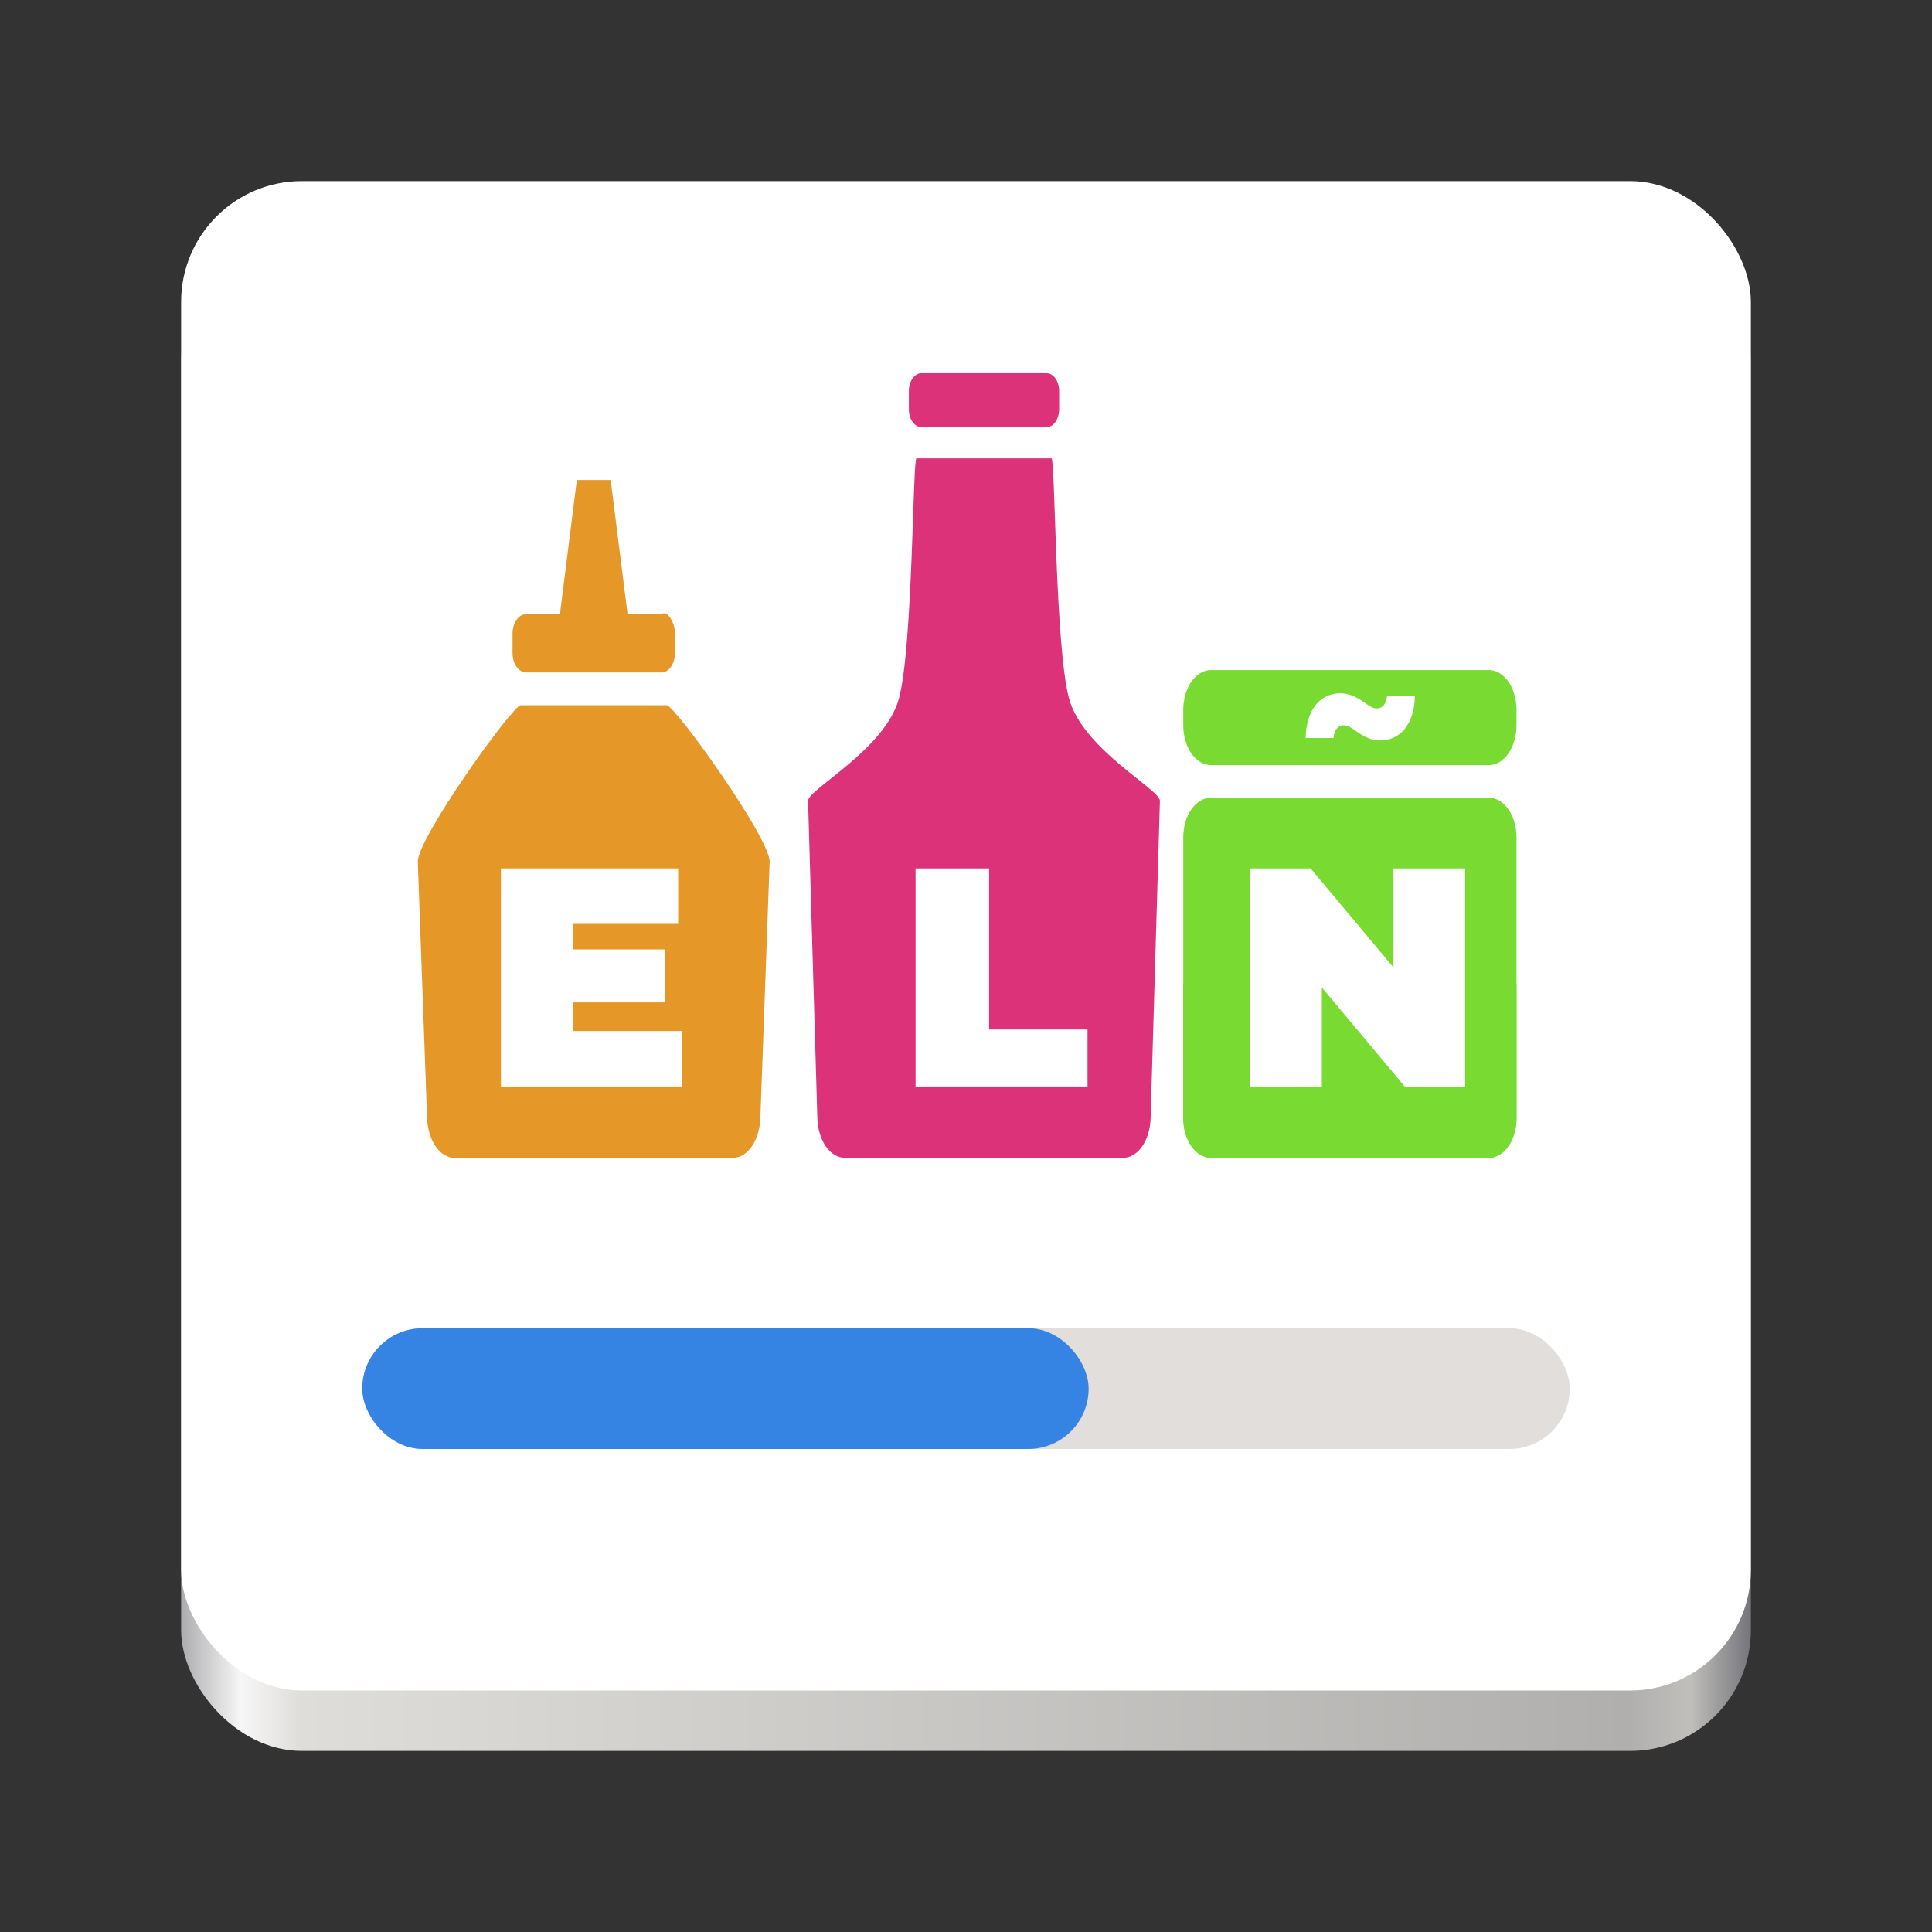 <?xml version="1.0" encoding="UTF-8" standalone="no"?>
<svg
   width="128"
   height="128"
   version="1.0"
   id="svg38"
   sodipodi:docname="org.fedoraproject.AnacondaInstaller.svg"
   inkscape:version="1.4 (e7c3feb100, 2024-10-09)"
   xmlns:inkscape="http://www.inkscape.org/namespaces/inkscape"
   xmlns:sodipodi="http://sodipodi.sourceforge.net/DTD/sodipodi-0.dtd"
   xmlns:xlink="http://www.w3.org/1999/xlink"
   xmlns="http://www.w3.org/2000/svg"
   xmlns:svg="http://www.w3.org/2000/svg"
   xmlns:rdf="http://www.w3.org/1999/02/22-rdf-syntax-ns#"
   xmlns:cc="http://creativecommons.org/ns#"
   xmlns:dc="http://purl.org/dc/elements/1.1/">
  <rect width="100%" height="100%" fill="#333333" stroke="none"/>
  <sodipodi:namedview
     pagecolor="#ffffff"
     bordercolor="#666666"
     borderopacity="1"
     objecttolerance="10"
     gridtolerance="10"
     guidetolerance="10"
     inkscape:pageopacity="0"
     inkscape:pageshadow="2"
     inkscape:window-width="1760"
     inkscape:window-height="1312"
     id="namedview40"
     showgrid="false"
     inkscape:zoom="8.015625"
     inkscape:cx="57.076023"
     inkscape:cy="64.062378"
     inkscape:window-x="0"
     inkscape:window-y="0"
     inkscape:window-maximized="0"
     inkscape:current-layer="g36"
     inkscape:showpageshadow="2"
     inkscape:pagecheckerboard="0"
     inkscape:deskcolor="#d1d1d1" />
  <defs
     id="defs16">
    <linearGradient
       xlink:href="#a"
       id="b"
       gradientUnits="userSpaceOnUse"
       gradientTransform="matrix(.232 0 0 .329 -8.567 435.827)"
       x1="88.596"
       y1="-449.394"
       x2="536.596"
       y2="-449.394" />
    <linearGradient
       id="a">
      <stop
         offset="0"
         stop-color="#acabae"
         id="stop3" />
      <stop
         offset=".038"
         stop-color="#f7f7f7"
         id="stop5" />
      <stop
         offset=".077"
         stop-color="#deddda"
         id="stop7" />
      <stop
         offset=".923"
         stop-color="#b0afad"
         id="stop9" />
      <stop
         offset=".962"
         stop-color="#c0bfbc"
         id="stop11" />
      <stop
         offset="1"
         stop-color="#77767b"
         id="stop13" />
    </linearGradient>
    <clipPath
       clipPathUnits="userSpaceOnUse"
       id="clipPath137191">
      <path
         sodipodi:nodetypes="ssssssssssssssssss"
         style="opacity:1;fill:#79db32;fill-opacity:1;stroke:none;stroke-width:1"
         d="m 180.656,-242.902 c 0.667,0 1.205,-0.771 1.205,-1.728 v -8.467 c 0,-0.957 -0.538,-1.727 -1.205,-1.727 h -12.049 c -0.668,0 -1.205,0.77 -1.205,1.727 v 8.467 c 0,0.957 0.538,1.728 1.205,1.728 z m 0,-13.337 c 0.667,0 1.205,-0.771 1.205,-1.728 v -1.728 c 0,-0.957 -0.538,-1.727 -1.205,-1.727 h -12.049 c -0.668,0 -1.205,0.77 -1.205,1.727 v 1.728 c 0,0.957 0.538,1.728 1.205,1.728 z"
         id="path137193"
         inkscape:connector-curvature="0" />
    </clipPath>
  </defs>
  <g
     transform="translate(0 -172)"
     id="g36">
    <rect
       ry="8"
       rx="8"
       y="188"
       x="12"
       height="100"
       width="104"
       style="marker:none"
       fill="url(#b)"
       id="rect18" />
    <rect
       style="marker:none"
       width="104"
       height="100"
       x="12"
       y="184"
       rx="8"
       ry="8"
       fill="#fff"
       id="rect20" />
    <g
       transform="translate(-104 -365.5)"
       color="#000"
       id="g26">
      <rect
         ry="4"
         rx="4"
         y="625.5"
         x="128"
         height="8"
         width="80"
         style="marker:none"
         overflow="visible"
         fill="#e1dedb"
         id="rect22" />
      <rect
         ry="4"
         rx="4"
         y="625.5"
         x="128"
         height="8"
         width="48.125"
         style="marker:none"
         overflow="visible"
         fill="#3584e4"
         id="rect24" />
    </g>
    <g
       id="g2"
       transform="matrix(1.527,0,0,1.527,-223.286,603.464)">
      <path
         sodipodi:nodetypes="ssssssssssssssssss"
         style="fill:#79db32;fill-opacity:1;stroke:none;stroke-width:1"
         d="m 210.818,-232.319 c 0.668,1e-5 1.205,-0.771 1.205,-1.728 v -12.172 c 0,-0.957 -0.538,-1.727 -1.205,-1.727 H 198.769 c -0.668,0 -1.205,0.77 -1.205,1.727 v 12.172 c 0,0.957 0.538,1.728 1.205,1.728 z m 0,-17.041 c 0.668,0 1.205,-0.771 1.205,-1.728 v -0.67 c 0,-0.957 -0.538,-1.727 -1.205,-1.727 H 198.769 c -0.668,0 -1.205,0.77 -1.205,1.727 v 0.67 c 0,0.957 0.538,1.728 1.205,1.728 z"
         id="path79089"
         inkscape:connector-curvature="0" />
      <rect
         style="fill:#79db32;fill-opacity:1;stroke:none;stroke-width:0.282;stroke-linecap:square;stroke-linejoin:bevel;stroke-miterlimit:4;stroke-dasharray:none;stroke-opacity:1"
         id="rect137087"
         width="20.444"
         height="10.888"
         x="164.773"
         y="-250.466"
         rx="1.946"
         ry="1.978"
         clip-path="url(#clipPath137191)"
         transform="translate(30.163,10.583)" />
      <path
         sodipodi:nodetypes="ssssssssssssssssssss"
         style="fill:#db3279;fill-opacity:1;stroke:none;stroke-width:1"
         d="m 194.943,-232.319 c 0.668,1e-5 1.177,-0.771 1.205,-1.728 l 0.403,-13.759 c 0.015,-0.505 -3.336,-2.222 -3.942,-4.442 -0.606,-2.22 -0.598,-10.42 -0.761,-10.42 h -5.86 c -0.162,0 -0.155,8.2 -0.761,10.42 -0.606,2.22 -3.957,3.937 -3.942,4.442 l 0.403,13.759 c 0.028,0.957 0.538,1.728 1.205,1.728 z m -3.307,-31.707 c 0.301,0 0.543,-0.348 0.543,-0.779 v -0.779 c 0,-0.432 -0.242,-0.779 -0.543,-0.779 h -5.434 c -0.301,0 -0.544,0.347 -0.544,0.779 v 0.779 c 0,0.432 0.242,0.779 0.544,0.779 z"
         id="path137534"
         inkscape:connector-curvature="0" />
      <path
         sodipodi:nodetypes="ssssssssssssscccccccsssss"
         style="fill:#e59728;fill-opacity:1;stroke:none;stroke-width:1"
         d="m 178.01,-232.319 c 0.668,1e-5 1.17,-0.772 1.205,-1.728 l 0.403,-11.113 c 0.037,-1.01 -4.114,-6.797 -4.465,-6.797 h -6.335 c -0.351,0 -4.502,5.787 -4.465,6.797 l 0.403,11.113 c 0.035,0.957 0.538,1.728 1.205,1.728 z m -3.087,-21.062 c 0.325,0 0.588,-0.376 0.588,-0.843 v -0.843 c 0,-0.467 -0.324,-1.033 -0.588,-0.842 h -0.734 -0.734 l -0.734,-5.821 h -0.734 -0.734 l -0.734,5.821 h -0.734 -0.734 c -0.326,0 -0.588,0.375 -0.588,0.842 v 0.843 c 0,0.467 0.262,0.843 0.588,0.843 z"
         id="path138347"
         inkscape:connector-curvature="0" />
      <g
         aria-label="E"
         id="text126745"
         style="font-size:7.958px;line-height:0%;letter-spacing:0px;word-spacing:0px;fill:#ffffff;stroke-width:0.282">
        <path
           d="m 171.094,-237.823 v -1.243 h 4.001 v -2.298 h -4.001 v -1.108 h 4.555 v -2.406 h -7.69 v 9.461 h 7.866 v -2.406 z"
           style="font-weight:900;font-size:13.515px;line-height:125%;font-family:Montserrat;-inkscape-font-specification:'Montserrat Heavy'"
           id="path2880" />
      </g>
      <g
         aria-label="L"
         id="text139573"
         style="font-size:7.958px;line-height:0%;letter-spacing:0px;word-spacing:0px;fill:#ffffff;stroke-width:0.282">
        <path
           d="m 185.95,-235.417 h 7.461 v -2.473 h -4.271 v -6.988 h -3.19 z"
           style="font-weight:900;font-size:13.515px;line-height:125%;font-family:Montserrat;-inkscape-font-specification:'Montserrat Heavy'"
           id="path2901" />
      </g>
      <g
         aria-label="N"
         id="text140543"
         style="font-size:7.958px;line-height:0%;letter-spacing:0px;word-spacing:0px;fill:#ffffff;stroke-width:0.282">
        <path
           d="m 206.685,-244.878 v 4.298 l -3.595,-4.298 h -2.622 v 9.461 h 3.109 v -4.298 l 3.595,4.298 h 2.622 v -9.461 z"
           style="font-weight:900;font-size:13.515px;line-height:125%;font-family:Montserrat;-inkscape-font-specification:'Montserrat Heavy'"
           id="path2904" />
      </g>
      <g
         aria-label="~"
         id="text140941"
         style="font-size:5.168px;line-height:0%;letter-spacing:0px;word-spacing:0px;fill:#ffffff;stroke-width:0.282">
        <path
           d="m 206.114,-250.431 c 0.869,0 1.483,-0.72 1.501,-1.94 h -1.211 c -0.018,0.351 -0.193,0.553 -0.448,0.553 -0.395,0 -0.781,-0.658 -1.58,-0.658 -0.869,0 -1.483,0.72 -1.501,1.94 h 1.211 c 0.018,-0.351 0.193,-0.553 0.448,-0.553 0.395,0 0.781,0.658 1.58,0.658 z"
           style="font-weight:900;font-size:8.777px;line-height:125%;font-family:Montserrat;-inkscape-font-specification:'Montserrat Heavy'"
           id="path2944" />
      </g>
    </g>
  </g>
</svg>
